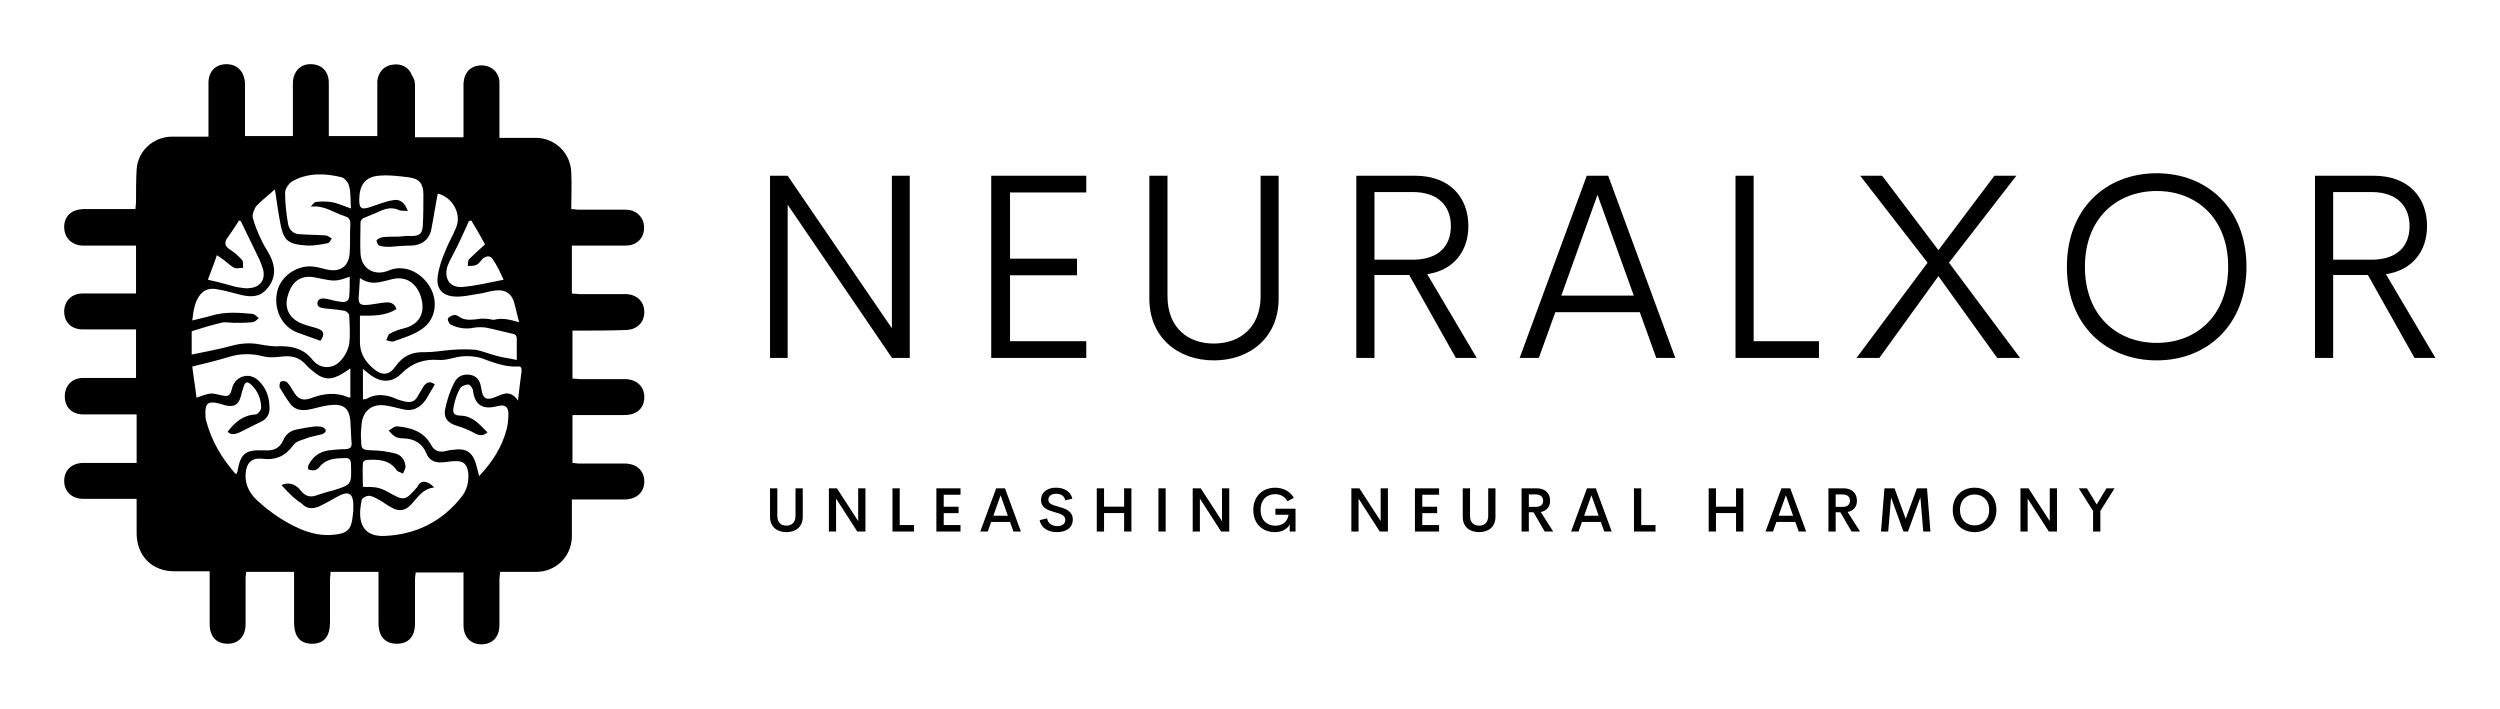 
        <svg xmlns="http://www.w3.org/2000/svg" xmlns:xlink="http://www.w3.org/1999/xlink" version="1.1" width="3162.349" height="896.428" viewBox="0 0 3162.349 896.428">
			
			<g transform="scale(8.117) translate(10, 10)">
				<defs id="SvgjsDefs1975"><linearGradient id="SvgjsLinearGradient1982"><stop id="SvgjsStop1983" stop-color="#ee2a7b" offset="0"/><stop id="SvgjsStop1984" stop-color="#ff7db8" offset="1"/></linearGradient></defs><g id="SvgjsG1976" featureKey="symbolFeature-0" transform="matrix(0.933,0,0,0.933,-1.306,-1.301)" fill="#000"><g xmlns="http://www.w3.org/2000/svg"><path d="M86.3,45.9c0,2.7,0,5.3,0,8c0.4,0,0.8,0.1,1.2,0.1c2.5,0,5,0,7.5,0c2,0,3.3,1.2,3.3,3c0,1.8-1.2,3-3.3,3   c-2.9,0-5.7,0-8.7,0c0,2.7,0,5.3,0,8c0.3,0,0.7,0.1,1,0.1c2.6,0,5.1,0,7.7,0c2,0,3.3,1.2,3.3,3c0,1.8-1.3,3-3.3,3   c-2.9,0-5.7,0-8.8,0c0,1,0,1.9,0,2.8c0,1.2,0,2.3,0,3.5c-0.1,3.3-2.7,5.8-6,5.8c-2,0-3.9,0-6,0c0,0.5-0.1,0.9-0.1,1.2   c0,2.6,0,5.1,0,7.7c0,2-1.2,3.2-3,3.2c-1.8,0-3-1.2-3-3.2c0-2.9,0-5.8,0-8.8c-2.7,0-5.3,0-8,0c0,0.4-0.1,0.7-0.1,1.1   c0,2.5,0,5,0,7.4c0,2.2-1.1,3.4-3,3.4c-2,0-3.1-1.2-3.1-3.5c0-2.5,0-5,0-7.4c0-0.3,0-0.7,0-1.1c-2.7,0-5.3,0-8,0   c0,0.4-0.1,0.8-0.1,1.2c0,2.4,0,4.8,0,7.2c0,2.4-1,3.6-3,3.6c-2,0-3-1.2-3-3.6c0-2.8,0-5.5,0-8.4c-2.7,0-5.3,0-8,0   c0,0.3-0.1,0.6-0.1,0.9c0,2.6,0,5.2,0,7.8c0,2.1-1.2,3.3-3,3.3c-1.9,0-3-1.2-3-3.3c0-2.9,0-5.7,0-8.8c-0.7,0-1.3,0-2,0   c-1.3,0-2.6,0-3.9,0c-3.7,0-6.2-2.5-6.3-6.2c0-1.9,0-3.8,0-5.9c-0.5,0-0.8,0-1.2,0c-2.6,0-5.1,0-7.7,0c-1.9,0-3.2-1.2-3.2-3   c0-1.8,1.3-3,3.2-3c2.6,0,5.1,0,7.7,0c0.4,0,0.7,0,1.2,0c0-1.4,0-2.7,0-4.1c0-1.3,0-2.6,0-4c-0.8,0-1.4,0-2.1,0c-2.3,0-4.5,0-6.8,0   c-1.9,0-3.1-1.2-3.1-3c0-1.8,1.2-3.1,3.1-3.1c2.9,0,5.8,0,8.8,0c0-2.7,0-5.3,0-8.1c-2.2,0-4.3,0-6.5,0c-0.8,0-1.6,0-2.4,0   c-1.9,0-3.1-1.2-3.1-3c0-1.7,1.2-3,3.1-3c2.6,0,5.2,0,7.8,0c0.4,0,0.7,0,1.1,0c0-2.7,0-5.3,0-8c-1.6,0-3.3,0-4.9,0   c-1.3,0-2.6,0-3.9,0c-1.9,0-3.2-1.3-3.2-3.1c0-1.8,1.2-2.9,3.1-3c2.9,0,5.8,0,8.8,0c0-0.4,0.1-0.8,0.1-1.2c0-1.8,0-3.6,0.1-5.4   c0.2-3.1,2.7-5.4,5.8-5.5c2,0,4.1,0,6.2,0c0-1.7,0-3.3,0-4.9c0-1.4,0-2.7,0-4.1c0-1.9,1.2-3.1,3-3.1c1.8,0,3,1.2,3.1,3.2   c0,2.4,0,4.9,0,7.3c0,0.5,0,0.9,0,1.5c2.7,0,5.3,0,8,0c0-3,0-5.9,0-8.8c0-1.8,1.1-3.1,2.7-3.2c2-0.1,3.3,1.1,3.3,3.1   c0,2.6,0,5.2,0,7.8c0,0.4,0,0.7,0,1.1c2.7,0,5.3,0,8.1,0c0-1.5,0-3,0-4.5c0-1.5,0-3.1,0-4.6c0.1-1.5,1.1-2.6,2.4-2.8   c1.6-0.3,2.9,0.4,3.4,1.8C60,4,60,4.6,60,5.2c0,2.8,0,5.5,0,8.4c2.7,0,5.3,0,8.1,0c0-2.6,0-5.1,0-7.6c0-0.5,0-0.9,0-1.4   c0.1-1.8,1.2-3,3-3c1.7,0,3,1.2,3,2.9c0,2.6,0,5.2,0,7.8c0,0.4,0,0.8,0,1.4c1,0,1.9,0,2.8,0c1.2,0,2.3,0,3.4,0   c3.2,0.1,5.7,2.6,5.8,5.8c0.1,2,0,4,0,6.1c0.5,0,0.8,0.1,1.2,0.1c2.6,0,5.2,0,7.9,0c1.6,0,2.7,1,3,2.3c0.3,1.6-0.4,3-1.8,3.5   c-0.5,0.2-1.1,0.2-1.7,0.2c-2.4,0-4.9,0-7.3,0c-0.4,0-0.7,0-1.2,0c0,1.4,0,2.7,0,4c0,1.3,0,2.6,0,4c0.4,0,0.8,0.1,1.2,0.1   c2.6,0,5.1,0,7.7,0c1.9,0,3.2,1.2,3.2,3c0,1.8-1.3,3-3.2,3C92.3,45.9,89.4,45.9,86.3,45.9z M37.7,71.7c1-0.5,2.3-0.3,3.2,0.9   c0.8,1,1.6,1.2,2.7,0.8c0.9-0.3,1.8-0.6,2.7-0.8c3.2-1,3.1-1,3-4.4c0-0.7-0.3-1.1-1-1c-1.6,0-3.1,0.1-4.2,1.4   c-0.2,0.3-0.5,0.5-0.8,0.6c-0.3,0.1-0.8,0-1.1-0.1c-0.1-0.1-0.1-0.7,0.1-0.9c0.7-1.3,1.8-2.1,3.3-2.3c0.9-0.1,1.8-0.2,2.7-0.2   c0.8,0,1.2-0.3,1.1-1.1c-0.1-1.2-0.1-2.4-0.2-3.7c-0.2-1.9-1-2.7-3-2.6c-1.2,0.1-2.3,0.4-3.5,0.7c-1.3,0.3-2.5,0.3-3.4-0.7   c-0.7-0.9-1.3-1.9-1.9-2.9c-0.1-0.2,0-0.9,0.2-1c0.2-0.1,0.8-0.1,1,0.1c0.4,0.4,0.7,0.9,1,1.4c0.8,1.4,1.5,1.8,3,1.3   c2.1-0.8,4.2-1.1,6.4-0.1c0,0,0.1,0,0.2-0.1c0-1.5,0-3.1,0-4.8c-0.5,0.4-0.9,0.6-1.2,0.8c-1.9,1.2-3.2,1.2-4.9-0.2   c-0.5-0.4-1.1-0.9-1.5-1.4c-1-1-2.1-1.3-3.5-1.2c-1.1,0.1-2.3,0.3-3.4,0c-2-0.5-3.9-0.5-5.8,0.1c-2,0.6-4,1.1-6.1,1.6   c0.2,1.8,0.5,3.4,0.7,5.2c0.9-0.3,1.6-0.6,2.4-0.7c0.8,0,1.5,0.3,2.3,0.4c0.8,0.1,1-0.4,1.2-1.1c0.4-2.1,2.8-3,4.4-1.5   c1.4,1.3,1.9,2.9,1.9,4.7c0,1-0.5,1.8-1.4,2.2c-1.2,0.6-2.4,1.2-3.6,1.8c-0.7,0.3-1.4,0.5-2-0.1c1.2-1.6,2.6-2.8,4.7-2.9   c0.3,0,0.9-0.7,0.9-1.1c0-1.5-0.6-2.9-1.7-3.9c-0.5-0.5-1-0.5-1.2,0.3c-0.2,0.6-0.4,1.2-0.5,1.7c-0.4,1.4-1.1,1.8-2.5,1.5   c-0.4-0.1-0.7-0.2-1-0.3c-2-0.5-2.5-0.1-2.4,1.9c0,0.3,0,0.6,0.1,0.9c0.9,3.4,2.6,6.3,4.9,8.9c0,0,0.1,0,0.2,0   c0.1-0.2,0.2-0.5,0.2-0.7c0.5-2.7,1.4-3.3,4.1-3.2c0.1,0,0.3,0,0.4,0c1.4,0.1,2.5-0.3,3.1-1.7c0.4-1,1.2-1.6,2.3-1.8   c1-0.2,2-0.4,3.1-0.5c0.3,0,0.7,0,1.1,0.1c0.3,0.1,0.6,0.4,0.6,0.6c0,0.2-0.3,0.5-0.6,0.6c-0.7,0.2-1.4,0.3-2.1,0.5   c-1,0.4-2.2,0.6-2.7,1.3c-1.3,1.8-2.9,2.6-5.2,2.3c-1.8-0.2-2.7,0.7-2.8,2.6c-0.1,1.9,0.8,3.4,2.2,4.6c2.1,1.9,4.5,3.5,7.1,4.6   c1.7,0.7,3.5,1.1,5.4,0.9c2.3-0.2,3-0.9,3.2-3.2c0.1-0.6,0.1-1.1,0.1-1.7c0-2-0.8-2.5-2.6-1.5c-1.1,0.6-2.1,1.2-3.2,1.7   c-1,0.4-2,0.4-2.8-0.5C39.7,73.9,38.7,72.8,37.7,71.7z M63.2,72.1c-1.9,0.2-2.7,1.6-3.8,2.8c-1,1.1-2.1,1.3-3.4,0.5   c-0.6-0.3-1.1-0.7-1.6-1c-0.7-0.4-1.3-0.8-2-0.9c-0.4-0.1-1.3,0.4-1.3,0.7c-0.7,3.2-0.2,6.1,3.7,6c5.3-0.2,9.8-2.4,13.1-6.7   c0.8-1.1,1.1-2.4,1-3.8c-0.2-1.5-0.8-2.1-2.3-2c-0.7,0-1.4,0.2-2.1,0.2c-1.2,0.1-2.2-0.4-2.6-1.5c-0.7-1.7-2-2.4-3.7-2.5   c-0.5,0-1,0-1.5-0.3c-0.4-0.2-0.8-0.7-1.1-1c0.5-0.3,1-0.8,1.5-0.7c2.3,0.2,4.4,0.9,5.6,3.1c0.5,1,1.4,1.3,2.5,1   c0.4-0.1,0.8-0.2,1.3-0.2c1.8-0.3,3,0.3,3.6,2.1c0.2,0.7,0.4,1.4,0.6,2.3c2.2-2.3,3.8-4.8,4.6-7.8c0.2-0.8,0.3-1.7,0.3-2.6   c0-1.2-0.6-1.6-1.8-1.3c-2.5,0.7-3.8-0.2-4.1-2.5c0-0.4-0.5-1.1-0.8-1.1c-0.5,0-1.2,0.3-1.4,0.7c-0.5,0.9-0.8,1.8-1,2.8   c-0.3,1.2-0.1,1.7,1.2,1.7c2,0.1,3.1,1.5,4.4,2.8c-0.8,0.7-1.5,0.5-2.2,0.1c-0.9-0.5-1.9-0.9-2.9-1.2c-1.4-0.4-2.2-1.2-2-2.6   c0.3-1.6,0.8-3.1,1.5-4.5c0.6-1.3,1.7-1.6,2.8-1.4c1.3,0.3,1.6,1.2,1.8,2.4c0.2,1.6,0.9,1.9,2.3,1.3c1.3-0.5,2.5-1.3,3.8,0.6   c0.2-1.9,0.4-3.4,0.6-4.9c0-0.5,0-0.9-0.7-0.8c-2.1,0.1-4.1-0.7-6-1.4c-1-0.3-2.1-0.4-3.2-0.3c-1.3,0.1-2.6,0.7-3.9,0.6   c-2.5-0.2-4.5,0.5-6.3,2.3c-1.6,1.6-3.6,1.5-5.4,0c-0.3-0.2-0.6-0.5-1-0.8c0,1.8,0,3.4,0,5.1c0.3-0.1,0.5,0,0.6-0.1   c1.7-1,3.5-0.7,5.2,0.1c0.3,0.1,0.7,0.2,1,0.3c1.3,0.3,1.9,0.1,2.5-1.1c0.3-0.5,0.6-1,0.9-1.5c0.5-0.6,1.1-0.8,1.8-0.2   c-0.5,0.8-0.9,1.6-1.4,2.4c-1,1.5-2.3,2.2-4.1,1.7c-0.9-0.2-1.9-0.5-2.8-0.6c-2.1-0.3-3.6,0.8-3.9,2.9c-0.1,1-0.2,1.9-0.1,2.9   c0,1.6,0.2,1.6,1.8,1.7c1.3,0,2.6,0.2,3.8,0.5c1,0.2,1.7,1,1.8,2.1c0.1,0.4-0.3,0.9-0.4,1.3c-0.3-0.2-0.8-0.3-1-0.5   c-1.3-1.9-3.1-1.9-5.1-1.8c-0.2,0-0.6,0.3-0.6,0.5c-0.1,1.3,0,2.6,0,4c0.8,0,1.5,0,2.2,0.1c0.7,0.1,1.3,0.4,1.9,0.7   c2.8,1.6,2.9,1.6,5-0.8C60.9,70.8,62.1,70.9,63.2,72.1z M49.1,36.9c-2,0.7-2.4,0.8-4.4,0.4c-0.5-0.1-1-0.2-1.5-0.3   c-2.2-0.4-3.7,0.6-4.4,2.9c-0.7,2.1,0.1,3.8,2,4.7c0.9,0.4,1.8,0.6,2.8,0.9c1.2,0.4,1.4,1,0.6,2.1c-1.3-0.5-2.6-0.9-3.9-1.4   c-2.6-1-4-4-3.3-6.9c0.6-2.5,3.3-4.4,6-4.1c0.8,0.1,1.5,0.3,2.3,0.5c2.3,0.5,3.7-0.6,3.8-2.9c0.1-1.6,0-3.2,0.1-4.7   c0-0.7-0.2-1.1-0.9-1.3c-1.9-0.6-3.5-1.9-5.7-1.6c0.3-0.4,0.6-0.8,0.9-0.8c1-0.1,2-0.1,2.9,0.1c0.9,0.2,1.7,0.6,2.9,1   c-0.1-1.4,0-2.6-0.3-3.7c-0.1-0.6-0.7-1.3-1.2-1.5c-2.8-0.7-5.6-0.8-8.2,0.6c-0.6,0.3-1.3,1.3-1.3,1.9c0,1.8,0.2,3.6,0.5,5.3   c0.2,1,0.9,1.7,2,1.7c1.4,0.1,2.9,0.1,4.3,0.2c0.3,0,0.6,0.3,1,0.5c-0.2,0.3-0.4,0.8-0.7,0.8c-1,0.2-2.1,0.4-3.2,0.4   c-3.6-0.2-4.2-0.8-4.8-4.3c-0.3-1.6-0.5-3.2-0.8-5.1c-1.2,1.1-2.3,1.9-3.1,2.8c-0.4,0.5-0.7,1.4-0.6,1.9c0.3,1.3,0.9,2.6,1.5,3.9   c0.5,1.1,1.3,2.1,1.7,3.2c0.7,1.8,0.4,3.5-0.9,4.9c-1.2,1.4-2.8,1.3-4.4,0.9c-1.3-0.3-2.5-0.7-3.8-0.9c-1-0.2-2-0.1-2.8,0.8   c-1,1.2-1.2,2.7-1.4,4.4c1.2-0.3,2.2-0.5,3.2-0.8c2.3-0.7,4.6-0.5,6.8-0.3c0.4,0,0.7,0.4,1.1,0.7c-0.3,0.3-0.7,0.7-1.1,0.7   c-1,0.1-2,0.1-3,0.1c-0.7,0-1.5-0.2-2.2,0c-1.7,0.4-3.3,0.9-4.9,1.4c0,1.2,0,2.5,0,3.9c2.4-0.5,4.6-0.9,6.8-1.5   c1.5-0.4,3-0.5,4.6-0.2c1.1,0.2,2.3,0.4,3.4,0.3c2.2,0,4,0.5,5.4,2.3c1.2,1.5,3.3,1.6,4.6,0.2c0.7-0.7,1.3-1.8,1.5-2.8   c0.2-1.6,0.1-3.3,0-4.9c0-0.2-0.4-0.6-0.7-0.7c-1.1-0.2-2.2-0.3-3.3-0.4c-0.7-0.1-1.4-0.2-1.3-1c0.2-0.8,0.9-0.7,1.6-0.6   c0.8,0.2,1.6,0.4,2.4,0.5c0.6,0.1,1.2-0.1,1.3-0.8C49.1,39.3,49.1,38.2,49.1,36.9z M77.4,44.5c-0.4-1.4-0.6-2.5-0.9-3.5   c-0.5-1.4-1.5-2-3.1-1.8c-1,0.1-2,0.5-3.1,0.6c-1.2,0.2-2.5,0.5-3.7,0.4c-2.1-0.1-3.1-1.4-2.8-3.4c0.2-1.5,0.7-2.9,1.3-4.3   c0.5-1.3,1.3-2.6,1.8-3.9c0.9-2.3-0.7-5-3.1-5.6c-0.4,2-0.7,4.1-1.1,6.1c-0.4,1.7-1.7,2.6-3.5,2.6c-1.1,0-2.2,0.1-3.3,0.2   c-0.6,0-1.3,0-1.9-0.2c-0.2-0.1-0.5-0.7-0.4-0.9c0.1-0.2,0.6-0.4,0.9-0.5c0.8-0.1,1.7-0.1,2.6-0.1c0.7,0,1.5-0.2,2.2-0.1   c1.4,0,1.9-0.3,2-1.7c0.1-1.8,0.1-3.5,0.1-5.3c0-1.7-0.7-2.6-2.4-2.8c-1.6-0.2-3.1-0.4-4.7-0.3c-2.4,0.1-3.5,1.3-3.6,3.7   c-0.1,1.8,0.3,2.1,2,1.5c1.2-0.4,2.4-0.9,3.7-1.1c1.2-0.2,1.9,0.5,2.4,1.8c-0.5,0-1,0-1.4-0.1c-1.2-0.6-2.3-0.3-3.4,0.2   c-0.8,0.4-1.7,0.7-2.6,1.1c-0.2,0.1-0.5,0.4-0.5,0.7c0,1.8-0.1,3.5,0,5.3c0.2,2.5,2.3,3.7,4.6,2.8c0.7-0.3,1.5-0.5,2.3-0.4   c2.2,0.1,4.4,1.9,5.2,4.2c0.7,2.1,0.2,4.5-1.8,5.9c-1.4,1-3.1,1.5-4.8,2.1c-0.3,0.1-0.8-0.1-1.2-0.2c0.2-0.4,0.3-1,0.6-1.1   c0.7-0.4,1.6-0.7,2.4-0.9c2.4-0.6,3.5-2.4,2.9-4.8c-0.6-2.6-2.5-4-4.9-3.4c-1.8,0.4-3.5,1.2-5.4-0.2c-0.1,1.2-0.1,2.1-0.2,3   c-0.1,1.3,0.2,1.6,1.5,1.5c1-0.1,1.9-0.3,2.9-0.4c0.8-0.1,1.6,0.1,1.9,1.1c-1.9,1.2-4,1.1-6.1,1.1c0,1.5,0,3,0,4.4   c0,1.8,0.8,3.2,2.2,4.4c1.5,1.3,2.7,1.2,3.8-0.4c1.2-1.7,2.8-2.4,4.9-2.3c1.5,0,3.1-0.3,4.6-0.4c1.3-0.1,2.6-0.1,3.8,0   c1.2,0.2,2.3,0.7,3.5,1c1,0.3,2.1,0.4,3.4,0.7c0-1.3,0-2.4,0-3.4c0-0.7-0.2-0.9-0.8-1c-1.4-0.3-2.8-0.7-4.3-1c-0.6-0.1-1.4-0.1-2,0   c-1.4,0.3-2.7,0.1-3.9-0.5c-0.3-0.1-0.6-0.8-0.5-1c0.1-0.3,0.6-0.5,1-0.6c0.3-0.1,0.6,0.1,0.9,0.3c0.9,0.6,1.8,0.5,2.9,0.4   c0.9-0.2,1.9-0.1,2.8,0.1C74.7,43.7,75.9,44.1,77.4,44.5z M69.4,27.5c-0.1,0-0.2,0.1-0.4,0.1c-0.1,0.2-0.2,0.4-0.3,0.7   c-0.7,1.5-1.4,3.1-2.2,4.6c-0.4,0.8-0.8,1.5-1.1,2.3c-0.6,2.1,0.5,3.6,2.6,3.4c2.2-0.2,4.3-0.7,6.8-1.2C74.2,36.1,73.7,35,73,34   c-0.4-0.7-1.1-0.6-1.7-0.1c-0.3,0.3-0.6,0.8-1,1c-0.4,0.2-1,0.2-1.5,0.2c0.1-0.4,0-1,0.3-1.2c0.8-0.8,1.7-1.6,2.6-2.4   C71,30.2,70.2,28.8,69.4,27.5z M25.4,37.4c1,0.2,1.7,0.4,2.5,0.6c0.7,0.2,1.5,0.4,2.2,0.6c0.7,0.1,1.5,0.3,2.2,0.2   c1.8-0.1,2.8-1.4,2.3-3.2c-0.2-0.6-0.4-1.2-0.7-1.8c-1-2.1-2-4.1-3-6.2c0,0-0.1,0-0.3-0.1c-0.6,1-1.3,2-2,3   c-0.5,0.8-0.3,1.3,0.4,1.8c0.8,0.5,1.5,1.1,2.1,1.8c0.3,0.3,0.1,0.9,0.2,1.3c-0.5,0-1.1,0.2-1.5,0c-0.6-0.3-1.1-0.8-1.6-1.2   c-0.4-0.3-0.7-0.5-1.3-0.9C26.5,34.6,25.9,36,25.4,37.4z"/><path d="M37.7,71.7c1,1.2,2,2.3,3,3.4c0.8,0.9,1.8,1,2.8,0.5c1.1-0.5,2.1-1.2,3.2-1.7c1.8-1,2.5-0.5,2.6,1.5   c0,0.6,0,1.2-0.1,1.7c-0.2,2.3-0.9,3-3.2,3.2c-1.9,0.2-3.6-0.2-5.4-0.9c-2.6-1.1-5-2.7-7.1-4.6c-1.3-1.2-2.3-2.7-2.2-4.6   c0.1-1.9,1-2.8,2.8-2.6c2.3,0.3,3.8-0.4,5.2-2.3c0.5-0.7,1.8-0.9,2.7-1.3c0.7-0.2,1.4-0.3,2.1-0.5c0.2-0.1,0.6-0.4,0.6-0.6   c0-0.2-0.4-0.5-0.6-0.6C43.6,62,43.3,62,42.9,62c-1,0.1-2.1,0.3-3.1,0.5c-1,0.2-1.9,0.8-2.3,1.8c-0.6,1.4-1.7,1.8-3.1,1.7   c-0.1,0-0.3,0-0.4,0c-2.7-0.2-3.5,0.5-4.1,3.2c0,0.2-0.1,0.5-0.2,0.7c-0.1,0-0.2,0-0.2,0c-2.3-2.6-4-5.5-4.9-8.9   c-0.1-0.3-0.1-0.6-0.1-0.9c-0.1-2.1,0.4-2.5,2.4-1.9c0.3,0.1,0.7,0.2,1,0.3c1.4,0.3,2.1-0.1,2.5-1.5c0.2-0.6,0.3-1.2,0.5-1.7   c0.3-0.7,0.7-0.8,1.2-0.3c1.1,1.1,1.7,2.4,1.7,3.9c0,0.4-0.6,1.1-0.9,1.1c-2.1,0.1-3.5,1.3-4.7,2.9c0.6,0.6,1.3,0.4,2,0.1   c1.2-0.6,2.4-1.2,3.6-1.8c0.9-0.5,1.4-1.2,1.4-2.2c0.1-1.9-0.4-3.5-1.9-4.7c-1.6-1.4-4-0.6-4.4,1.5C29,56.5,28.8,57,28,56.9   c-0.8-0.1-1.6-0.4-2.3-0.4c-0.8,0-1.5,0.4-2.4,0.7c-0.2-1.7-0.5-3.4-0.7-5.2c2.1-0.5,4.1-1,6.1-1.6c1.9-0.6,3.8-0.7,5.8-0.1   c1.1,0.3,2.3,0.2,3.4,0c1.4-0.2,2.5,0.1,3.5,1.2c0.5,0.5,1,0.9,1.5,1.4c1.7,1.4,3.1,1.4,4.9,0.2c0.3-0.2,0.6-0.4,1.2-0.8   c0,1.7,0,3.3,0,4.8c-0.1,0-0.2,0.1-0.2,0.1c-2.1-1-4.2-0.7-6.4,0.1c-1.5,0.5-2.2,0.1-3-1.3c-0.3-0.5-0.6-1-1-1.4   c-0.2-0.2-0.8-0.3-1-0.1c-0.2,0.1-0.3,0.7-0.2,1c0.6,1,1.1,2,1.9,2.9c0.9,1,2.1,1,3.4,0.7c1.1-0.3,2.3-0.6,3.5-0.7   c2-0.1,2.8,0.7,3,2.6c0.1,1.2,0.1,2.4,0.2,3.7c0,0.8-0.3,1.1-1.1,1.1c-0.9,0-1.8,0.1-2.7,0.2c-1.5,0.2-2.6,1-3.3,2.3   C42,68.4,41.9,68.9,42,69c0.3,0.2,0.7,0.2,1.1,0.1c0.3-0.1,0.6-0.4,0.8-0.6c1.1-1.4,2.7-1.4,4.2-1.4c0.7,0,1,0.3,1,1   c0.2,3.3,0.2,3.3-3,4.4c-0.9,0.3-1.8,0.5-2.7,0.8c-1.1,0.4-2,0.2-2.7-0.8C40,71.4,38.7,71.1,37.7,71.7z" style="fill: none;"/><path d="M49.1,36.9c0,1.3,0,2.4,0,3.5c0,0.7-0.7,0.9-1.3,0.8c-0.8-0.1-1.6-0.3-2.4-0.5c-0.7-0.1-1.4-0.2-1.6,0.6   c-0.2,0.9,0.6,1,1.3,1c1.1,0.1,2.2,0.2,3.3,0.4c0.3,0.1,0.7,0.4,0.7,0.7c0.1,1.6,0.2,3.3,0,4.9c-0.1,1-0.7,2-1.5,2.8   c-1.3,1.4-3.4,1.3-4.6-0.2c-1.4-1.8-3.2-2.3-5.4-2.3c-1.1,0-2.3-0.1-3.4-0.3c-1.6-0.3-3-0.2-4.6,0.2c-2.2,0.5-4.4,1-6.8,1.5   c0-1.4,0-2.7,0-3.9c1.6-0.5,3.3-1,4.9-1.4c0.7-0.2,1.5,0,2.2,0c1,0,2,0,3-0.1c0.4,0,0.7-0.5,1.1-0.7c-0.4-0.2-0.7-0.7-1.1-0.7   c-2.3-0.2-4.6-0.4-6.8,0.3c-1,0.3-2,0.5-3.2,0.8c0.1-1.8,0.4-3.2,1.4-4.4c0.7-0.9,1.7-1,2.8-0.8c1.3,0.3,2.5,0.6,3.8,0.9   c1.6,0.4,3.2,0.5,4.4-0.9c1.3-1.4,1.5-3.2,0.9-4.9c-0.4-1.1-1.2-2.1-1.7-3.2c-0.6-1.3-1.2-2.5-1.5-3.9c-0.1-0.6,0.2-1.4,0.6-1.9   c0.9-1,1.9-1.8,3.1-2.8c0.3,1.9,0.5,3.5,0.8,5.1c0.6,3.6,1.2,4.2,4.8,4.3c1.1,0.1,2.1-0.2,3.2-0.4c0.3-0.1,0.5-0.5,0.7-0.8   c-0.3-0.2-0.6-0.5-1-0.5c-1.4-0.1-2.9-0.1-4.3-0.2c-1.1,0-1.9-0.7-2-1.7c-0.3-1.8-0.5-3.6-0.5-5.3c0-0.7,0.7-1.6,1.3-1.9   c2.6-1.4,5.4-1.3,8.2-0.6c0.5,0.1,1.1,0.9,1.2,1.5c0.3,1.1,0.2,2.2,0.3,3.7c-1.1-0.4-2-0.8-2.9-1c-1-0.2-2-0.1-2.9-0.1   c-0.3,0-0.6,0.4-0.9,0.8c2.2-0.3,3.8,1,5.7,1.6c0.7,0.2,0.9,0.6,0.9,1.3c-0.1,1.6,0,3.2-0.1,4.7c-0.1,2.3-1.5,3.3-3.8,2.9   c-0.8-0.2-1.5-0.4-2.3-0.5c-2.7-0.3-5.4,1.6-6,4.1c-0.7,2.8,0.7,5.8,3.3,6.9c1.3,0.5,2.6,0.9,3.9,1.4c0.8-1.1,0.6-1.7-0.6-2.1   c-0.9-0.3-1.9-0.5-2.8-0.9c-2-0.9-2.7-2.6-2-4.7c0.7-2.3,2.2-3.3,4.4-2.9c0.5,0.1,1,0.2,1.5,0.3C46.6,37.7,47,37.7,49.1,36.9z" style="fill: none;"/><path d="M25.4,37.4c0.6-1.4,1.1-2.7,1.7-4.2c0.6,0.4,1,0.7,1.3,0.9c0.5,0.4,1,0.9,1.6,1.2c0.4,0.2,1,0,1.5,0   c-0.1-0.5,0.1-1.1-0.2-1.3c-0.6-0.7-1.4-1.3-2.1-1.8c-0.8-0.5-0.9-1-0.4-1.8c0.7-1,1.3-2,2-3c0.2,0.1,0.3,0.1,0.3,0.1   c1,2.1,2,4.1,3,6.2c0.3,0.6,0.5,1.2,0.7,1.8c0.4,1.8-0.5,3.1-2.3,3.2c-0.7,0-1.5-0.1-2.2-0.2c-0.7-0.1-1.5-0.4-2.2-0.6   C27.1,37.8,26.4,37.6,25.4,37.4z" style="fill: none;"/></g></g><g id="SvgjsG1977" featureKey="nameFeature-0" transform="matrix(1.042,0,0,1.042,105.277,4.095)" fill="#000"><path d="M22.754 12.754 l2.676 0 l0 27.246 l-2.656 0 l-15.605 -22.91 l0 22.91 l-2.637 0 l0 -27.246 l2.637 0 l15.586 22.813 l0 -22.813 z M51.832 15.254 l-11.406 0 l0 9.902 l10.02 0 l0 2.481 l-10.02 0 l0 9.863 l11.406 0 l0 2.5 l-14.219 0 l0 -27.246 l14.219 0 l0 2.5 z M70.91 40.371 c-5.469 0 -9.648 -3.516 -9.648 -9.219 l0 -18.398 l2.715 0 l0 18.008 c0 4.688 3.008 7.09 6.934 7.09 c3.906 0 6.992 -2.422 6.992 -7.09 l0 -18.008 l2.695 0 l0 18.398 c0 5.703 -4.199 9.219 -9.688 9.219 z M107.098 40 l-6.973 -12.402 l-5.195 0 l0 12.402 l-2.715 0 l0 -27.246 l8.75 0 c5.391 0 8.008 3.379 8.008 7.539 c0 3.75 -2.207 6.602 -6.152 7.188 l7.402 12.52 l-3.125 0 z M94.93 15.195 l0 10.117 l5.723 0 c3.887 0 5.703 -2.051 5.703 -5.019 c0 -2.93 -1.816 -5.098 -5.703 -5.098 l-5.723 0 z M137.074 40 l-2.461 -6.836 l-12.637 0 l-2.461 6.836 l-2.871 0 l10.039 -27.246 l3.203 0 l10.039 27.246 l-2.852 0 z M122.875 30.684 l10.84 0 l-5.43 -15.078 z M151.641 37.5 l9.766 0 l0 2.5 l-12.48 0 l0 -27.246 l2.715 0 l0 24.746 z M167.027 40 l10.625 -14.238 l-10.078 -13.008 l3.281 0 l8.418 11.133 l8.379 -11.133 l3.281 0 l-10.078 13.008 l10.625 14.238 l-3.418 0 l-8.789 -12.227 l-8.828 12.227 l-3.418 0 z M211.926 40.371 c-7.539 0 -13.438 -5.234 -13.438 -14.004 c0 -8.75 5.898 -13.984 13.438 -13.984 c7.481 0 13.418 5.234 13.418 13.984 c0 8.77 -5.938 14.004 -13.418 14.004 z M211.926 37.754 c5.938 0 10.684 -4.082 10.684 -11.387 c0 -7.266 -4.746 -11.328 -10.684 -11.328 c-5.957 0 -10.742 4.062 -10.742 11.328 c0 7.305 4.785 11.387 10.742 11.387 z M250.476 40 l-6.973 -12.402 l-5.195 0 l0 12.402 l-2.715 0 l0 -27.246 l8.75 0 c5.391 0 8.008 3.379 8.008 7.539 c0 3.75 -2.207 6.602 -6.152 7.188 l7.402 12.52 l-3.125 0 z M238.309 15.195 l0 10.117 l5.723 0 c3.887 0 5.703 -2.051 5.703 -5.019 c0 -2.93 -1.816 -5.098 -5.703 -5.098 l-5.723 0 z"/></g><g id="SvgjsG1978" featureKey="sloganFeature-0" transform="matrix(0.484,0,0,0.484,109.178,63.157)" fill="#000"><path d="M6.963 20.186 c-2.959 0 -5.264 -1.65 -5.264 -4.932 l0 -9.18 l2.344 0 l0 8.857 c0 2.217 1.279 3.164 2.92 3.164 s2.939 -0.957 2.939 -3.164 l0 -8.857 l2.334 0 l0 9.18 c0 3.281 -2.305 4.932 -5.273 4.932 z M30.083 6.074 l2.334 0 l0 13.926 l-2.617 0 l-6.836 -10.625 l0 10.625 l-2.314 0 l0 -13.926 l2.588 0 l6.846 10.557 l0 -10.557 z M43.456 17.91 l4.6 0 l0 2.09 l-6.934 0 l0 -13.926 l2.334 0 l0 11.836 z M63.031 8.154 l-5.41 0 l0 3.857 l4.785 0 l0 2.061 l-4.785 0 l0 3.838 l5.41 0 l0 2.09 l-7.773 0 l0 -13.926 l7.773 0 l0 2.08 z M80.076 20 l-1.103 -3.096 l-6.084 0 l-1.094 3.096 l-2.412 0 l5.127 -13.926 l2.842 0 l5.127 13.926 l-2.402 0 z M73.602 14.902 l4.668 0 l-2.334 -6.582 z M94.114 20.186 c-2.949 0 -5.156 -1.406 -5.606 -3.867 l2.402 -0.557 c0.254 1.602 1.572 2.481 3.291 2.481 c1.357 0 2.588 -0.576 2.568 -2.041 c-0.02 -1.523 -1.709 -1.963 -3.535 -2.481 c-2.109 -0.615 -4.277 -1.318 -4.277 -3.877 c0 -2.598 2.129 -3.965 4.775 -3.965 c2.441 0 4.756 1.025 5.293 3.525 l-2.256 0.566 c-0.312 -1.484 -1.465 -2.139 -2.92 -2.139 c-1.299 0 -2.529 0.557 -2.529 1.973 c0 1.289 1.475 1.69 3.164 2.158 c2.178 0.605 4.697 1.348 4.697 4.141 c0 2.881 -2.412 4.082 -5.068 4.082 z M115.71 6.074 l2.344 0 l0 13.926 l-2.344 0 l0 -5.947 l-6.465 0 l0 5.947 l-2.344 0 l0 -13.926 l2.344 0 l0 5.918 l6.465 0 l0 -5.918 z M126.75 20 l0 -13.926 l2.334 0 l0 13.926 l-2.334 0 z M147.223 6.074 l2.334 0 l0 13.926 l-2.617 0 l-6.836 -10.625 l0 10.625 l-2.314 0 l0 -13.926 l2.588 0 l6.846 10.557 l0 -10.557 z M164.229 20.186 c-3.945 0 -6.934 -2.705 -6.934 -7.119 c0 -4.443 3.027 -7.188 7.031 -7.188 c2.617 0 4.824 1.152 6.035 3.262 l-2.061 1.103 c-0.82 -1.553 -2.285 -2.285 -3.975 -2.285 c-2.647 0 -4.678 1.807 -4.678 5.059 c0 3.184 1.953 5.098 4.766 5.098 c2.129 0 3.897 -1.143 4.248 -3.535 l-4.248 0 l0 -1.924 l6.484 0 l0 7.344 l-1.865 0 l0 -2.266 c-0.918 1.543 -2.539 2.451 -4.805 2.451 z M198.31 6.074 l2.334 0 l0 13.926 l-2.617 0 l-6.836 -10.625 l0 10.625 l-2.314 0 l0 -13.926 l2.588 0 l6.846 10.557 l0 -10.557 z M217.123 8.154 l-5.41 0 l0 3.857 l4.785 0 l0 2.061 l-4.785 0 l0 3.838 l5.41 0 l0 2.09 l-7.773 0 l0 -13.926 l7.773 0 l0 2.08 z M229.999 20.186 c-2.959 0 -5.264 -1.65 -5.264 -4.932 l0 -9.18 l2.344 0 l0 8.857 c0 2.217 1.279 3.164 2.92 3.164 s2.939 -0.957 2.939 -3.164 l0 -8.857 l2.334 0 l0 9.18 c0 3.281 -2.305 4.932 -5.273 4.932 z M251.136 20 l-3.613 -6.211 l-1.504 0 l0 6.211 l-2.334 0 l0 -13.926 l4.834 0 c3.018 0 4.346 1.807 4.346 4.043 c0 1.943 -1.152 3.252 -2.998 3.584 l4.014 6.299 l-2.744 0 z M246.019 8.047 l0 4.014 l2.158 0 c1.709 0 2.441 -0.801 2.441 -1.992 c0 -1.182 -0.732 -2.022 -2.441 -2.022 l-2.158 0 z M270.31 20 l-1.103 -3.096 l-6.084 0 l-1.094 3.096 l-2.412 0 l5.127 -13.926 l2.842 0 l5.127 13.926 l-2.402 0 z M263.835 14.902 l4.668 0 l-2.334 -6.582 z M282.209 17.91 l4.6 0 l0 2.09 l-6.934 0 l0 -13.926 l2.334 0 l0 11.836 z M312.736 6.074 l2.344 0 l0 13.926 l-2.344 0 l0 -5.947 l-6.465 0 l0 5.947 l-2.344 0 l0 -13.926 l2.344 0 l0 5.918 l6.465 0 l0 -5.918 z M332.916 20 l-1.103 -3.096 l-6.084 0 l-1.094 3.096 l-2.412 0 l5.127 -13.926 l2.842 0 l5.127 13.926 l-2.402 0 z M326.441 14.902 l4.668 0 l-2.334 -6.582 z M349.932 20 l-3.613 -6.211 l-1.504 0 l0 6.211 l-2.334 0 l0 -13.926 l4.834 0 c3.018 0 4.346 1.807 4.346 4.043 c0 1.943 -1.152 3.252 -2.998 3.584 l4.014 6.299 l-2.744 0 z M344.814 8.047 l0 4.014 l2.158 0 c1.709 0 2.441 -0.801 2.441 -1.992 c0 -1.182 -0.732 -2.022 -2.441 -2.022 l-2.158 0 z M375.327 20 l-2.314 0 l-0.918 -10.996 l-3.994 10.996 l-1.465 0 l-3.975 -10.977 l-0.928 10.977 l-2.324 0 l1.113 -13.926 l3.252 0 l3.584 9.844 l3.613 -9.844 l3.252 0 z M389.54 20.186 c-4.004 0 -7.031 -2.744 -7.031 -7.158 c0 -4.404 3.027 -7.148 7.031 -7.148 c3.994 0 7.021 2.744 7.021 7.148 c0 4.414 -3.027 7.158 -7.021 7.158 z M389.54 18.018 c2.637 0 4.697 -1.826 4.697 -4.99 c0 -3.135 -2.061 -4.971 -4.697 -4.971 s-4.697 1.836 -4.697 4.971 c0 3.164 2.061 4.99 4.697 4.99 z M413.744 6.074 l2.334 0 l0 13.926 l-2.617 0 l-6.836 -10.625 l0 10.625 l-2.314 0 l0 -13.926 l2.588 0 l6.846 10.557 l0 -10.557 z M434.617 6.074 l-4.58 7.275 l0 6.65 l-2.344 0 l0 -6.621 l-4.6 -7.305 l2.617 0 l3.144 5.205 l3.154 -5.205 l2.607 0 z"/></g>
			</g>
		</svg>
	